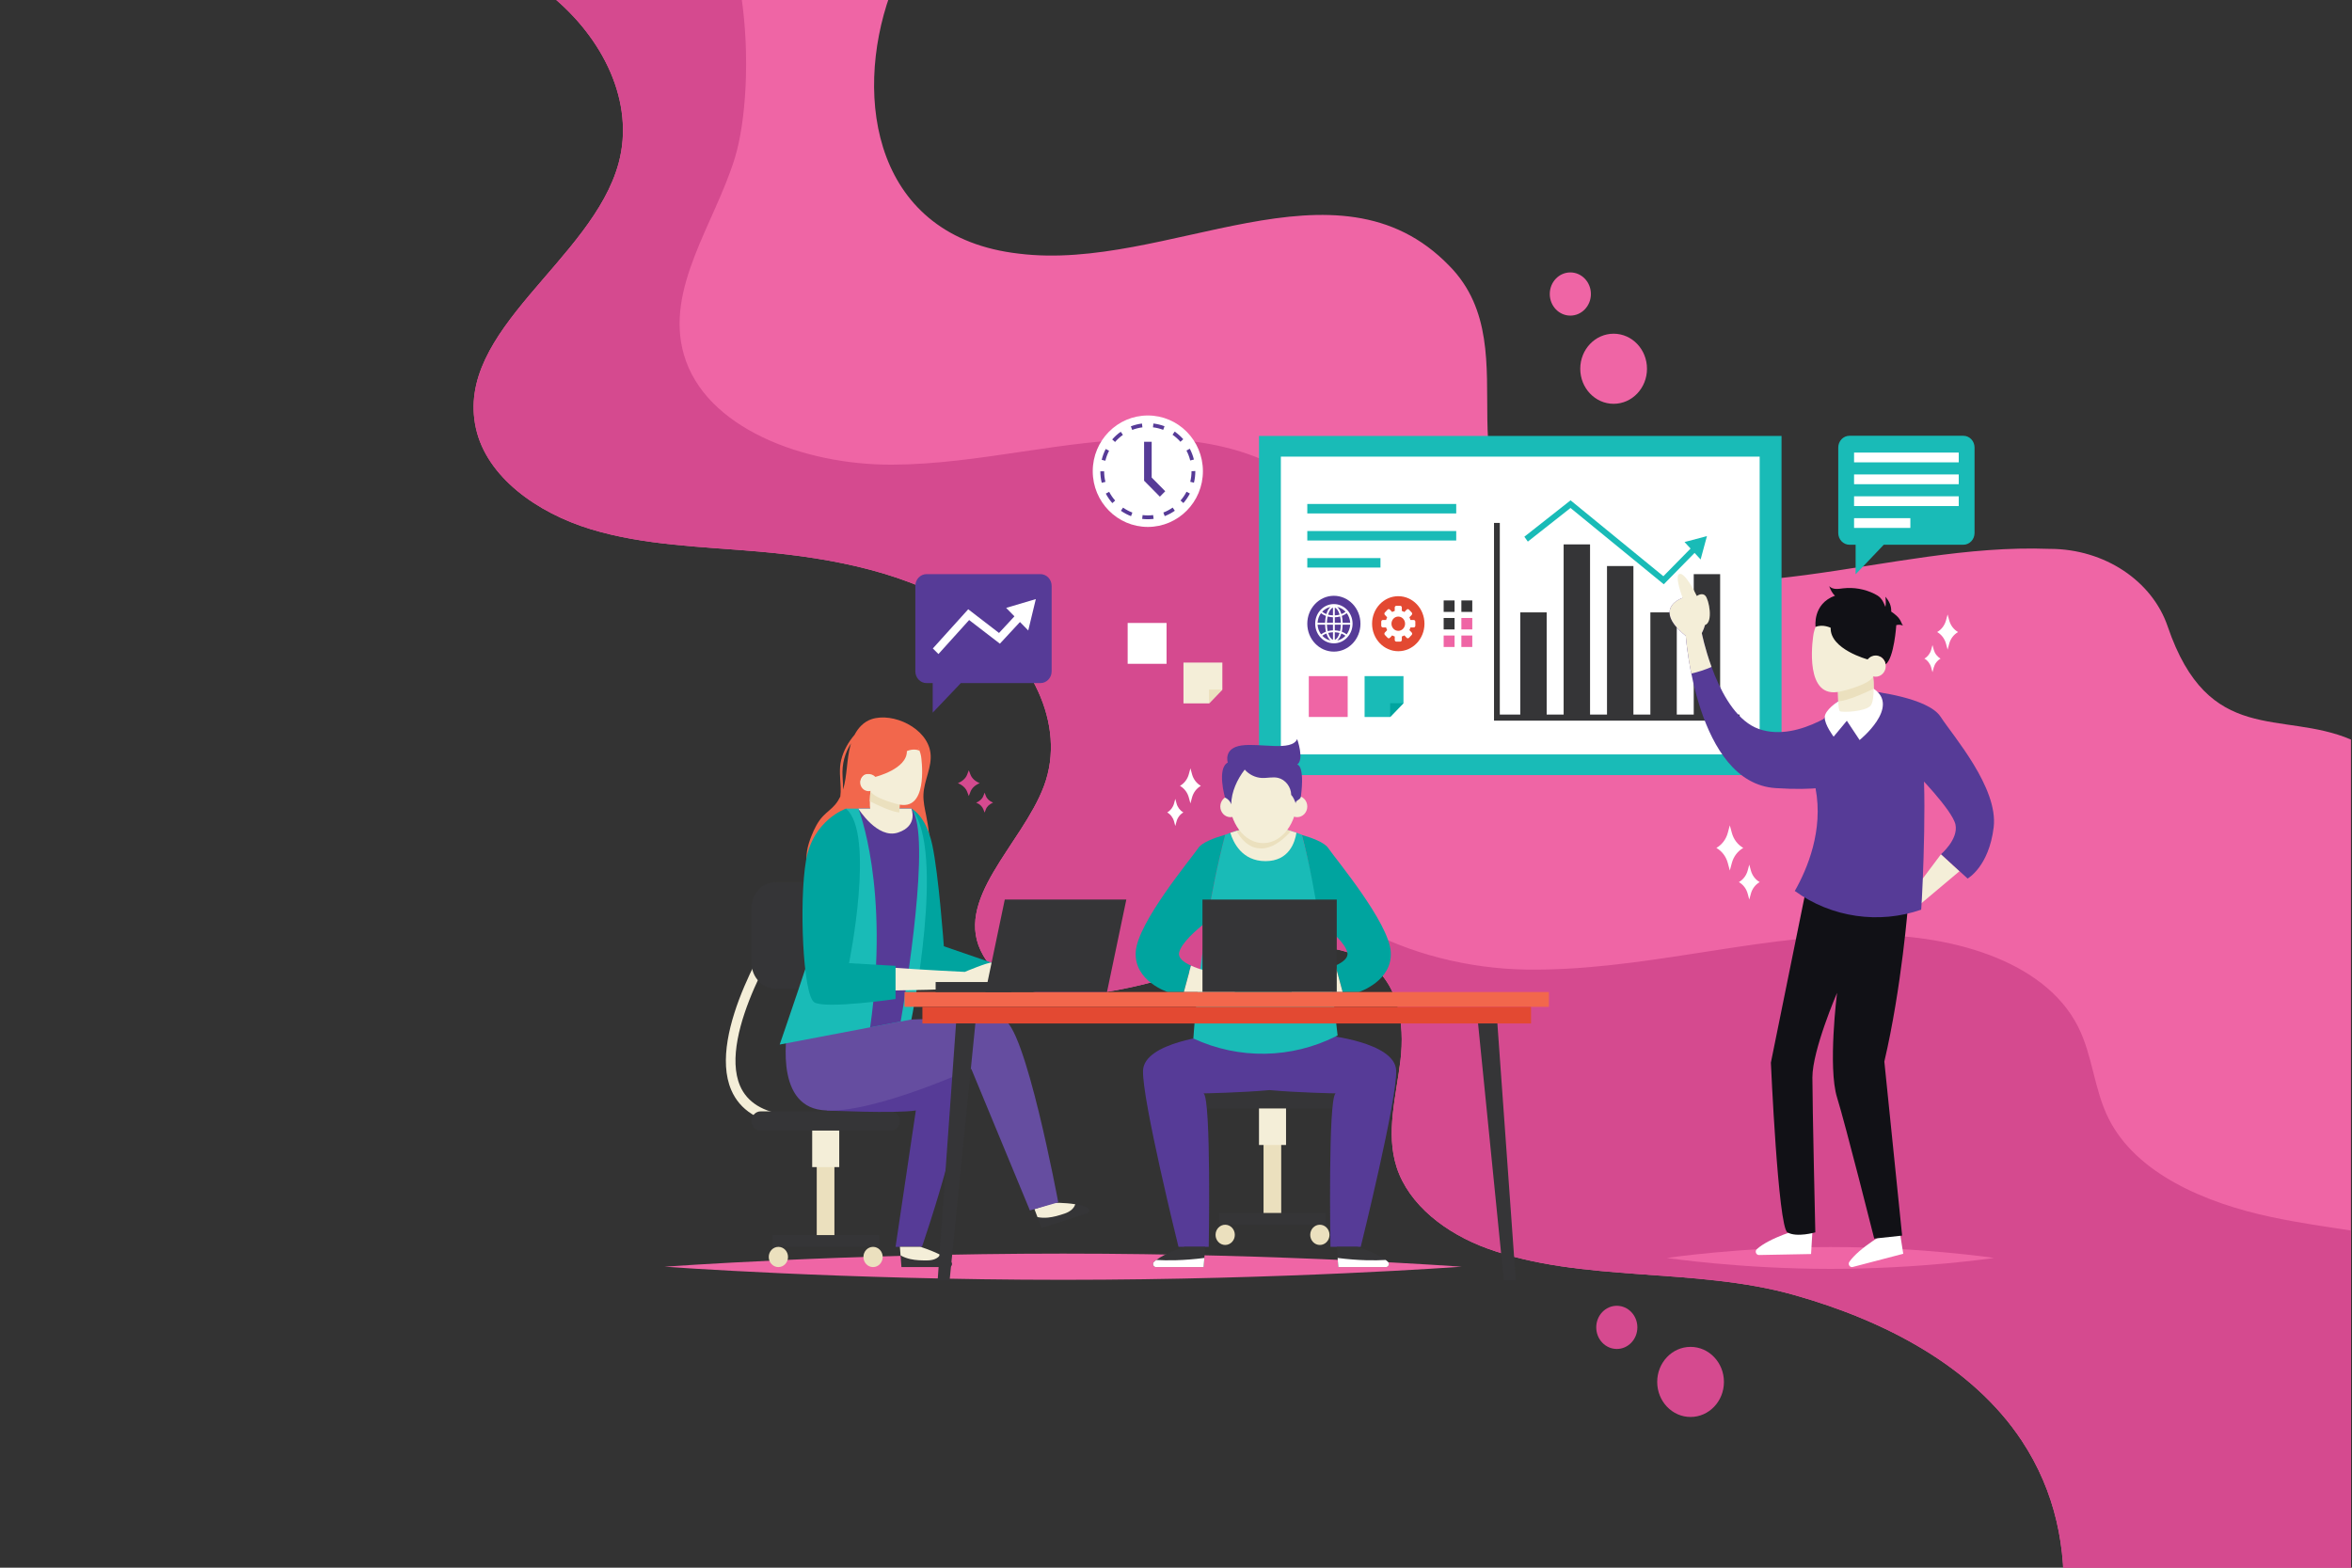 <?xml version="1.0" encoding="utf-8"?>
<!-- Generator: Adobe Illustrator 16.0.0, SVG Export Plug-In . SVG Version: 6.00 Build 0)  -->
<!DOCTYPE svg PUBLIC "-//W3C//DTD SVG 1.1//EN" "http://www.w3.org/Graphics/SVG/1.1/DTD/svg11.dtd">
<svg version="1.1" id="Layer_1" xmlns="http://www.w3.org/2000/svg" xmlns:xlink="http://www.w3.org/1999/xlink" x="0px" y="0px"
	 width="1800px" height="1200px" viewBox="0 0 1800 1200" enable-background="new 0 0 1800 1200" xml:space="preserve">
<rect x="0" y="0" width="1800" height="1200" fill="#333333" stroke="none"/>
<path fill="#EF65A5" d="M1799.199,566.086v664.138h-220.511c3.296-44.589-5.72-88.748-31.543-127.632
	c-37.637-56.682-104.226-91.616-174.114-111.342c-76.26-21.561-162.076-9.177-234.771-35.589
	c-31.65-11.489-59.949-33.287-69.343-62.003c-8.644-26.603-0.328-54.798,2.917-82.342c3.18-27.493-1.03-59.318-26.521-75.748
	c-26.302-16.997-63.025-10.358-94.679-2.966c-52.002,12.146-162.555,59.882-198.148-1.224
	c-24.467-41.992,29.646-84.837,46.449-129.655c17.819-47.692-10.913-101.643-56.44-132.337
	c-45.527-30.695-104.288-42.135-161.535-47.173c-43.369-3.813-87.763-4.616-128.865-17.139
	c-41.151-12.521-79.603-39.967-87.869-77.254c-16.686-75.278,89.168-128.477,109.256-203.097
	c12.531-46.466-11.933-95.899-52.385-128.618h259.99c-28.242,79.563-11.881,185.489,98.725,198.058
	c113.417,14.125,243.034-80.032,329.449,9.417c64.805,65.91-16.205,174.189,86.412,221.268
	c124.214,51.786,248.43-9.415,372.648-4.708c0.27,0,0.546,0,0.813,0.002c41.628,0.144,77.946,24.549,89.797,59.339
	C1690.271,571.454,1746.083,543.443,1799.199,566.086z"/>
<path fill="#D54A8F" d="M1799.199,941.914v288.31h-220.511c3.296-44.589-5.72-88.748-31.543-127.632
	c-37.637-56.682-104.226-91.616-174.114-111.342c-76.26-21.561-162.076-9.177-234.771-35.589
	c-31.65-11.489-59.949-33.287-69.343-62.003c-8.644-26.603-0.328-54.798,2.917-82.342c3.18-27.493-1.03-59.318-26.521-75.748
	c-26.302-16.997-63.025-10.358-94.679-2.966c-52.002,12.146-162.555,59.882-198.148-1.224
	c-24.467-41.992,29.646-84.837,46.449-129.655c17.819-47.692-10.913-101.643-56.44-132.337
	c-45.527-30.695-104.288-42.135-161.535-47.173c-43.369-3.813-87.763-4.616-128.865-17.139
	c-41.151-12.521-79.603-39.967-87.869-77.254c-16.686-75.278,89.168-128.477,109.256-203.097
	c12.531-46.466-11.933-95.899-52.385-128.618h146.09c7.129,47.078,3.614,97.547-4.861,125.042
	c-15.552,50.279-53.469,99.569-38.995,150.132c16.2,56.682,92.193,84.645,159.219,84.412
	c67.022-0.237,132.474-19.774,199.498-19.726c52.765,0.046,111.473,16.713,134.261,58.188c38.994,70.9-50.98,149.334-41.746,227.528
	c8.86,75.093,106.344,119.062,192.918,120.477c86.57,1.413,171.039-25.091,257.617-26.506
	c64.913-1.034,138.791,18.27,165.144,70.004c11.399,22.459,12.265,48.118,23.499,70.572c21.005,41.946,73.774,64.687,124.752,75.421
	C1758.53,935.887,1778.895,938.852,1799.199,941.914z"/>
<path fill="#EF65A5" d="M1118.625,969.611c0,0-136.562,10.031-305.02,10.031c-168.459,0-305.019-10.031-305.019-10.031
	s136.56-10.029,305.019-10.029C982.063,959.582,1118.625,969.611,1118.625,969.611z"/>
<g>
	<g>
		<rect x="963.515" y="333.691" fill="#19BBB7" width="399.907" height="259.608"/>
		<rect x="980.256" y="349.525" fill="#FFFFFF" width="366.429" height="227.94"/>
		<polygon fill="#353537" points="1316.438,546.969 1316.438,439.493 1296.231,439.493 1296.231,546.969 1283.247,546.969 
			1283.247,468.757 1263.039,468.757 1263.039,546.969 1250.057,546.969 1250.057,433.282 1229.848,433.282 1229.848,546.969 
			1216.869,546.969 1216.869,416.715 1196.662,416.715 1196.662,546.969 1183.678,546.969 1183.678,468.757 1163.471,468.757 
			1163.471,546.969 1147.812,546.969 1147.812,400.273 1143.377,400.273 1143.377,551.628 1331.323,551.628 1331.323,546.969 		"/>
		<rect x="1000.479" y="385.768" fill="#19BBB7" width="113.975" height="7.254"/>
		<rect x="1000.479" y="406.479" fill="#19BBB7" width="113.975" height="7.254"/>
		<rect x="1000.479" y="427.19" fill="#19BBB7" width="55.999" height="7.251"/>
		<g>
			<polygon fill="#19BBB7" points="1074.091,517.551 1074.091,538.263 1063.883,548.812 1044.332,548.812 1044.332,517.551 			"/>
			<polygon fill="#00A49F" points="1074.091,538.263 1063.883,548.812 1063.883,538.263 			"/>
		</g>
		<g>
			<g>
				<rect x="1001.623" y="517.551" fill="#EF65A5" width="29.759" height="31.261"/>
			</g>
		</g>
		<polygon fill="#19BBB7" points="1306.34,410.37 1289.177,414.898 1293.791,419.899 1272.987,441.075 1201.967,382.974 
			1166.601,410.837 1169.262,414.567 1201.92,388.84 1273.305,447.239 1296.873,423.244 1301.494,428.246 		"/>
		<g>
			<path fill="#563B97" d="M1041.164,477.422c0,11.801-9.105,21.369-20.34,21.369c-11.239,0-20.345-9.568-20.345-21.369
				c0-11.804,9.105-21.369,20.345-21.369C1032.059,456.053,1041.164,465.618,1041.164,477.422z"/>
			<g>
				<path fill="#FFFFFF" d="M1020.824,462.397c-7.9,0-14.302,6.728-14.302,15.024s6.401,15.024,14.302,15.024
					c7.901,0,14.303-6.728,14.303-15.024S1028.726,462.397,1020.824,462.397z M1018.262,464.565
					c-1.324,1.095-2.431,3.022-3.168,5.488c-1.229-0.462-2.321-1.07-3.229-1.786C1013.57,466.428,1015.779,465.109,1018.262,464.565
					z M1010.97,469.346c1.061,0.852,2.331,1.567,3.76,2.104c-0.364,1.592-0.586,3.362-0.628,5.242h-5.761
					C1008.484,473.93,1009.449,471.395,1010.97,469.346z M1008.341,478.152h5.761c0.046,1.935,0.278,3.754,0.66,5.386
					c-1.412,0.517-2.671,1.214-3.729,2.044C1009.471,483.519,1008.488,480.953,1008.341,478.152z M1011.935,486.655
					c0.907-0.693,1.987-1.282,3.202-1.729c0.737,2.399,1.823,4.274,3.125,5.352C1015.812,489.742,1013.627,488.453,1011.935,486.655
					z M1020.129,489.71c-1.49-0.47-2.808-2.437-3.654-5.206c1.139-0.303,2.367-0.494,3.654-0.541V489.71z M1020.129,482.5
					c-1.413,0.055-2.768,0.266-4.033,0.611c-0.345-1.51-0.558-3.191-0.602-4.959h4.635V482.5z M1020.129,476.691h-4.635
					c0.044-1.711,0.247-3.34,0.574-4.81c1.272,0.35,2.633,0.571,4.061,0.621V476.691z M1020.129,471.044
					c-1.305-0.052-2.549-0.246-3.703-0.561c0.847-2.846,2.186-4.87,3.703-5.352V471.044z M1033.306,476.691h-5.758
					c-0.049-1.88-0.266-3.65-0.625-5.245c1.424-0.534,2.695-1.249,3.754-2.101C1032.206,471.395,1033.158,473.93,1033.306,476.691z
					 M1029.783,468.268c-0.913,0.715-1.999,1.323-3.225,1.786c-0.742-2.466-1.848-4.393-3.172-5.488
					C1025.869,465.109,1028.082,466.428,1029.783,468.268z M1021.52,465.131c1.518,0.482,2.855,2.506,3.701,5.352
					c-1.158,0.315-2.401,0.509-3.701,0.561V465.131z M1021.52,472.502c1.424-0.05,2.788-0.271,4.061-0.621
					c0.326,1.47,0.529,3.099,0.578,4.81h-4.639V472.502z M1021.52,478.152h4.639c-0.049,1.768-0.266,3.449-0.61,4.959
					c-1.264-0.345-2.615-0.557-4.028-0.611V478.152z M1021.52,489.71v-5.747c1.286,0.047,2.515,0.238,3.659,0.541
					C1024.327,487.273,1023.009,489.24,1021.52,489.71z M1023.387,490.278c1.3-1.075,2.387-2.953,3.13-5.352
					c1.21,0.447,2.294,1.036,3.196,1.729C1028.02,488.456,1025.835,489.742,1023.387,490.278z M1030.616,485.583
					c-1.059-0.828-2.312-1.525-3.726-2.044c0.378-1.631,0.608-3.451,0.657-5.386h5.758
					C1033.158,480.953,1032.177,483.519,1030.616,485.583z"/>
			</g>
		</g>
		<g>
			<ellipse fill="#E34932" cx="1070.109" cy="477.422" rx="20.047" ry="21.059"/>
			<path fill="#FFFFFF" d="M1081.914,474.566h-2.49c-0.198-0.718-0.468-1.403-0.804-2.046l1.759-1.848
				c0.481-0.509,0.481-1.336,0-1.845l-2.084-2.192c-0.488-0.51-1.272-0.51-1.761,0l-1.759,1.845
				c-0.609-0.353-1.267-0.633-1.946-0.842v-2.617c0-0.72-0.559-1.304-1.243-1.304h-2.951c-0.686,0-1.244,0.583-1.244,1.304v2.617
				c-0.685,0.209-1.338,0.489-1.948,0.842l-1.759-1.845c-0.486-0.51-1.271-0.51-1.759,0l-2.085,2.192
				c-0.486,0.509-0.486,1.336,0,1.845l1.753,1.848c-0.334,0.644-0.599,1.329-0.798,2.046h-2.491c-0.687,0-1.24,0.586-1.24,1.306v3.1
				c0,0.723,0.554,1.306,1.24,1.306h2.491c0.199,0.715,0.464,1.405,0.798,2.046l-1.753,1.848c-0.486,0.509-0.486,1.336,0,1.845
				l2.085,2.193c0.488,0.509,1.272,0.509,1.759,0l1.759-1.848c0.61,0.353,1.264,0.636,1.948,0.845v2.615
				c0,0.723,0.559,1.306,1.244,1.306h2.951c0.685,0,1.243-0.583,1.243-1.306v-2.615c0.68-0.209,1.337-0.492,1.946-0.845l1.759,1.848
				c0.488,0.509,1.272,0.509,1.761,0l2.084-2.193c0.481-0.509,0.481-1.336,0-1.845l-1.759-1.848
				c0.336-0.641,0.605-1.331,0.804-2.046h2.49c0.688,0,1.24-0.583,1.24-1.306v-3.1
				C1083.154,475.152,1082.602,474.566,1081.914,474.566z M1070.11,482.89c-2.875,0-5.21-2.448-5.21-5.468
				c0-3.022,2.335-5.468,5.21-5.468c2.873,0,5.204,2.446,5.204,5.468C1075.314,480.442,1072.983,482.89,1070.11,482.89z"/>
		</g>
		<g>
			<g>
				<rect x="1104.843" y="459.611" fill="#353537" width="8.35" height="8.769"/>
				<rect x="1118.397" y="459.611" fill="#353537" width="8.346" height="8.769"/>
			</g>
			<g>
				<rect x="1104.843" y="473.036" fill="#353537" width="8.35" height="8.769"/>
				<rect x="1118.397" y="473.036" fill="#EF65A5" width="8.346" height="8.769"/>
			</g>
			<g>
				<rect x="1104.843" y="486.466" fill="#EF65A5" width="8.35" height="8.766"/>
				<rect x="1118.397" y="486.466" fill="#EF65A5" width="8.346" height="8.766"/>
			</g>
		</g>
	</g>
	<g>
		<g>
			<path fill="#563B97" d="M1414.405,538.042c0,0-36.762,30.995-68.274,19.976s-43.744-73.421-43.744-73.421s7.059-12.745,0-17.14
				c0,0,1.414-10.547-5.641-11.426c-7.054-0.876-34.808,7.91-6.586,30.765c0,0,7.995,112.5,68.67,116.456
				c60.671,3.957,59.915-12.106,59.915-12.106L1414.405,538.042z"/>
			<path fill="#F4EED8" d="M1302.387,484.596c0,0,1.518-2.756,2.439-6.142c0,0,0.005,0,0.005-0.002
				c6.501-2.098,3.112-19.549,0.246-22.479c-2.119-2.168-5.088-0.698-6.496,0.216c-1.424-2.923-9.103-18.238-13.344-16.833
				c-3.129,1.041,0.024,11.483,2.454,18.288c-9.119,3.5-17.896,12.663,2.469,29.15c0,0,0.869,12.238,4.213,28.782
				c5.29-1.187,10.463-2.883,15.483-5.073C1304.689,496.323,1302.387,484.596,1302.387,484.596z"/>
		</g>
		<polygon fill="#F4EED8" points="1485.479,653.846 1458.98,689.18 1464.773,696.172 1499.651,666.838 		"/>
		<path fill="#563B97" d="M1432.736,529.23c0,0,42.755,4.621,52.372,19.375c9.612,14.756,44.321,54.366,40.662,84.658
			c-3.659,30.287-19.962,39.221-19.962,39.221l-20.33-18.639c0,0,13.304-11.262,11.086-22.525
			c-2.217-11.262-31.791-41.163-31.791-41.163l-23.287-48.931L1432.736,529.23z"/>
		<g>
			<g>
				<g>
					<g>
						<g>
							<path fill="#EF65A5" d="M1526.039,962.914c0,0-56.041,8.363-125.182,8.363c-69.133,0-125.176-8.363-125.176-8.363
								s56.043-8.367,125.176-8.367C1469.998,954.547,1526.039,962.914,1526.039,962.914z"/>
							<path fill="#FFFFFF" d="M1453.931,942.902l1.112,7.125l1.531,9.689l-38.681,10.104c-2.188,0.574-3.891-2.033-2.571-3.951
								c1.844-2.668,4.521-5.391,7.376-7.896c6.852-5.979,14.737-10.762,14.737-10.762L1453.931,942.902z"/>
							<path fill="#FFFFFF" d="M1387.039,942.902l-0.436,7.205l-0.577,9.803l-39.853,0.744c-2.251,0.039-3.356-2.904-1.66-4.463
								c2.364-2.168,5.557-4.188,8.875-5.957c7.954-4.213,16.657-7.014,16.657-7.014L1387.039,942.902z"/>
							<path fill="#111116" d="M1460.361,691.566c0,0-4.902,64.025-18.264,121.006l13.616,133.23l-21.356,2.291
								c0,0-22.046-87.473-28.439-108.02c-7.178-23.072,0-80.125,0-80.125s-18.879,43.756-18.879,64.809
								c0,21.061,2.236,118.555,2.236,118.555s-14.241,4.154-21.357,0c-7.115-4.156-12.652-129.918-12.652-129.918l27.678-136.344
								C1382.943,677.051,1420.021,687.416,1460.361,691.566z"/>
						</g>
						<path fill="#563B97" d="M1470.301,696.301c1.105-13.482,5.063-103.285-0.252-123.415
							c-11.861-44.977-37.313-43.655-37.313-43.655c-7.787,19.015-24.109,6.156-24.109,6.156s-28.656,18.243-19.163,68.094
							c6.123,32.178-6.303,61.646-15.887,78.508C1401.739,702.502,1438.277,707.475,1470.301,696.301z"/>
						<path fill="#FFFFFF" d="M1406.803,536.866c0,0-10.288,6.452-10.351,12.204c-0.066,5.75,6.832,14.811,6.832,14.811
							l10.109-12.169l9.777,14.756c0,0,31.461-25.36,10.77-39.285C1413.25,513.26,1406.803,536.866,1406.803,536.866z"/>
						<g>
							<path fill="#F4EED8" d="M1387.872,485.47c0,0-7.698,44.915,15.71,44.45c23.409-0.462,32.1-18.141,30.459-28.762
								c-1.645-10.619-3.003-31.72-23.073-34.293C1390.896,464.29,1387.872,485.47,1387.872,485.47z"/>
							<path fill="#111116" d="M1454.643,475.51c-1.548-3.216-4.451-5.401-7.316-7.391c0.02-0.025,0.038-0.047,0.042-0.082
								c0.072-2.039-0.303-4.09-1.066-5.963c-0.81-1.964-2.039-3.705-3.405-5.289c0.34,2.416,0.528,5.389,0.01,7.775
								c-1.013-2.506-2.067-5.081-3.925-6.986c-1.282-1.319-2.889-2.24-4.51-3.044c-7.405-3.659-15.778-5.126-23.915-4.194
								c-1.857,0.215-3.713,0.549-5.574,0.444c-1.867-0.104-3.788-0.702-5.103-2.096c0.938,2.556,2.403,5.605,4.454,7.289
								c-17.377,6.291-14.851,23.89-14.851,23.89c5.659-2.3,11.546,0.695,11.546,0.695c-0.633,16.44,28.382,24.241,28.382,24.241
								c4.294-4.312,10.208-1.741,10.208-1.741c3.456,2.499,3.451,5.521,3.451,5.521c6.578-4.982,8.167-30.077,8.167-30.077
								c1.688-0.479,3.526-0.347,5.134,0.368C1455.619,477.864,1455.188,476.647,1454.643,475.51z"/>
							<path fill="#F4EED8" d="M1427.804,511.184c0.682,4.43,4.657,7.438,8.875,6.717s7.078-4.895,6.392-9.322
								c-0.684-4.431-4.655-7.438-8.874-6.718C1429.98,502.581,1427.119,506.755,1427.804,511.184z"/>
							<path fill="#F4EED8" d="M1432.367,508.797l0.941,6.087c0,0,0.122,1.107,0.25,2.886c0.189,2.342,0.406,5.841,0.382,9.414
								c-0.022,5.543-0.59,11.294-2.623,13.276c-4.346,4.242-20.875,5.059-23.188,3.956c-0.728-0.348-1.129-3.459-1.327-7.55
								c-0.1-2.19-0.162-4.639-0.172-7.109c0,0,0,0,0.01-0.003c-0.047-7.485,0.231-15.007,0.231-15.007L1432.367,508.797z"/>
							<path fill="#EBE0BE" d="M1433.559,517.77c0.189,2.342,0.406,5.841,0.382,9.414c-6.529,3.167-19.752,9.162-27.138,9.683
								c-0.1-2.19-0.162-4.639-0.172-7.109c0,0,0,0,0.01-0.003C1407.388,529.593,1430.655,524.579,1433.559,517.77z"/>
						</g>
					</g>
				</g>
			</g>
		</g>
	</g>
	<g>
		<path fill="#19BBB7" d="M1502.54,333.562h-87.113c-4.748,0-8.604,4.033-8.604,9.02v65.37c0,4.989,3.856,9.022,8.604,9.022h4.689
			v22.622l21.532-22.622h60.892c4.749,0,8.602-4.033,8.602-9.022v-65.37C1511.142,337.595,1507.289,333.562,1502.54,333.562z"/>
		<g>
			<rect x="1418.93" y="346.436" fill="#FFFFFF" width="80.108" height="7.471"/>
			<rect x="1418.93" y="363.166" fill="#FFFFFF" width="80.108" height="7.47"/>
			<rect x="1418.93" y="379.899" fill="#FFFFFF" width="80.108" height="7.47"/>
			<rect x="1418.93" y="396.63" fill="#FFFFFF" width="43.074" height="7.47"/>
		</g>
	</g>
</g>
<g>
	<g>
		<path fill="#353537" d="M1023.637,848.477h-99.54c-3.867,0-7.002-3.289-7.002-7.354l0,0c0-4.064,3.135-7.352,7.002-7.352h99.54
			c3.868,0,7.007,3.287,7.007,7.352l0,0C1030.644,845.188,1027.505,848.477,1023.637,848.477z"/>
		<g>
			<rect x="966.999" y="860.021" fill="#EBE0BE" width="13.521" height="71.795"/>
			<rect x="963.515" y="848.477" fill="#F4EED8" width="20.704" height="27.961"/>
		</g>
		<g>
			<g>
				<rect x="933.047" y="928.471" fill="#353537" width="81.641" height="9.014"/>
				<g>
					<path fill="#EBE0BE" d="M945.014,945.232c0,4.271-3.305,7.74-7.376,7.74c-4.066,0-7.37-3.469-7.37-7.74
						c0-4.279,3.304-7.748,7.37-7.748C941.709,937.484,945.014,940.953,945.014,945.232z"/>
					<path fill="#EBE0BE" d="M1017.468,945.232c0,4.271-3.301,7.74-7.376,7.74c-4.066,0-7.366-3.469-7.366-7.74
						c0-4.279,3.3-7.748,7.366-7.748C1014.167,937.484,1017.468,940.953,1017.468,945.232z"/>
				</g>
			</g>
		</g>
	</g>
	<g>
		<path fill="#563B97" d="M1068.493,819.311c-0.988-21.746-54.218-26.926-54.218-26.926c-2.341,0-24.756,0.15-42.638,0.264
			c-17.878-0.113-40.297-0.264-42.633-0.264c0,0-53.23,5.18-54.218,26.926c-0.988,21.746,27.11,135.053,27.11,135.053h23.163
			c0,0,1.972-113.307-3.942-117.445c0,0,28.571-0.498,50.52-2.496c21.952,1.998,50.524,2.496,50.524,2.496
			c-5.915,4.139-3.943,117.445-3.943,117.445h23.162C1041.381,954.363,1069.482,841.057,1068.493,819.311z"/>
		<g>
			<g>
				<path fill="#353537" d="M922.357,954.369l-0.521,6.588l-0.147,1.957l-0.534,6.988h-36.463c-2.051,0-3.026-2.701-1.452-4.1
					c0.521-0.453,1.083-0.902,1.675-1.35c1.924-1.43,4.197-2.77,6.539-3.961c7.347-3.715,15.346-6.123,15.346-6.123H922.357z"/>
			</g>
			<path fill="#FFFFFF" d="M921.689,962.914l-0.534,6.988h-36.463c-2.051,0-3.026-2.701-1.452-4.1
				c0.521-0.453,1.083-0.902,1.675-1.35C893.018,964.918,905.648,964.98,921.689,962.914z"/>
		</g>
		<g>
			<g>
				<path fill="#353537" d="M1023.027,954.369l0.512,6.588l0.149,1.957l0.53,6.988h36.467c2.054,0,3.031-2.701,1.447-4.1
					c-0.516-0.453-1.077-0.902-1.669-1.35c-1.925-1.43-4.202-2.77-6.538-3.961c-7.349-3.715-15.348-6.123-15.348-6.123H1023.027z"/>
			</g>
			<path fill="#FFFFFF" d="M1023.688,962.914l0.53,6.988h36.467c2.054,0,3.031-2.701,1.447-4.1c-0.516-0.453-1.077-0.902-1.669-1.35
				C1052.36,964.918,1039.732,964.98,1023.688,962.914z"/>
		</g>
	</g>
</g>
<g>
	<path fill="#19BBB7" d="M1023.688,792.623l-0.833,0.404c-34.509,17.432-74.552,18.109-109.577,1.898
		c0,0,2.634-40.885,10.559-89.676c3.489-21.496,8.028-44.518,13.807-66.279l0.046-0.018c0.028-0.012,0.043-0.012,0.071-0.031
		c1.262-0.51,2.534-0.99,3.819-1.443c16.426-5.73,34.171-5.744,50.587-0.076c1.386,0.484,2.762,1.01,4.136,1.568
		C1015.258,710.063,1023.688,792.623,1023.688,792.623z"/>
	<g>
		<path fill="#00A49F" d="M937.689,638.953l-0.046,0.018c-5.778,21.762-10.317,44.783-13.807,66.279
			c-8.714,6.803-19.642,16.512-21.428,23.811c-0.993,4.012,3.087,7.363,9.063,10.08l-5.471,20.211h-12.363
			c0,0-25.934-8.311-24.453-30.799c1.475-22.492,42.107-70.941,47.905-79.484C919.945,644.871,929.113,641.395,937.689,638.953z"/>
		<path fill="#F4EED8" d="M945.014,759.352v-11.631c0,0-20.973-2.865-33.541-8.582l-5.471,20.213H945.014z"/>
	</g>
	<g>
		<path fill="#00A49F" d="M995.845,638.953l0.458,0.018c5.784,21.762,9.91,44.783,13.4,66.279
			c8.709,6.803,19.637,16.512,21.424,23.811c0.992,4.012-3.088,7.363-9.064,10.08l5.476,20.211h12.358
			c0,0,25.939-8.311,24.454-30.799c-1.476-22.492-42.108-70.941-47.905-79.484C1013.59,644.871,1004.421,641.395,995.845,638.953z"
			/>
		<path fill="#F4EED8" d="M988.521,759.352v-11.631c0,0,20.975-2.865,33.542-8.582l5.476,20.213H988.521z"/>
	</g>
	<rect x="920.257" y="688.582" fill="#353537" width="102.771" height="70.77"/>
	<g>
		<path fill="#F4EED8" d="M992.167,637.402c-1.139,7.375-5.665,21.762-23.678,21.762c-17.968,0-24.662-14.293-26.909-21.686
			c1.564-0.541,3.149-1.037,4.743-1.475c13.683-3.822,28.08-3.773,41.73,0.111C989.43,636.5,990.807,636.938,992.167,637.402z"/>
		<g>
			<path fill="#EBE0BE" d="M988.054,636.115c-4.865,5.512-13.22,13.092-22.401,13.338c-10.691,0.283-16.842-8.711-19.329-13.449
				C960.006,632.182,974.403,632.23,988.054,636.115z"/>
			<g>
				<ellipse fill="#F4EED8" cx="966.724" cy="610.877" rx="26" ry="34.502"/>
				<path fill="#F4EED8" d="M949.411,617.354c0,4.498-3.476,8.15-7.754,8.15c-4.289,0-7.76-3.652-7.76-8.15
					c0-4.5,3.471-8.15,7.76-8.15C945.936,609.203,949.411,612.854,949.411,617.354z"/>
				<path fill="#F4EED8" d="M1000.479,617.354c0,4.498-3.472,8.15-7.756,8.15c-4.288,0-7.757-3.652-7.757-8.15
					c0-4.5,3.469-8.15,7.757-8.15C997.008,609.203,1000.479,612.854,1000.479,617.354z"/>
				<path fill="#563B97" d="M995.589,609.779c-0.325,2.594-4.529,2.783-3.927,5.322c-0.691-2.113-1.954-5.133-3.514-6.654
					c-0.034-6.047-4.45-11.756-10.076-13.027c-4.085-0.924-8.322,0.298-12.491,0.074c-4.898-0.263-9.67-2.61-12.992-6.395
					c-5.788,7.51-10.181,16.943-10.342,26.605c-0.751-2.469-2.52-4.141-4.751-5.23c0,0-6.383-22.242,2.122-26.771
					c0,0-3.573-11.004,10.473-13.072c14.043-2.071,38.567,4.788,42.633-4.92c0,0,5.667,15.792,0,19.547
					C992.724,585.258,998.705,585.114,995.589,609.779z"/>
			</g>
		</g>
	</g>
</g>
<path fill="#F2674C" d="M706.718,608.063c0.467-10.783,6.733-20.99,5.376-31.69c-2.449-19.224-28.841-31.35-45.147-25.859
	c-5.846,1.972-10.094,6.519-12.963,11.973c-4.752,5.54-8.45,12.064-10.228,19.278c-1.711,6.941-0.652,13.902-0.376,20.949
	c0.097,2.438-0.014,4.781-0.291,7.057c-1.03,2.121-2.273,4.156-3.855,6.047c-2.834,3.396-6.546,5.865-9.556,9.092
	c-3.824,4.109-6.393,9.318-8.528,14.609c-3.053,7.555-5.349,16.082-2.913,23.879c2.413,7.725,9.02,13.178,15.876,16.945
	c12.913,7.1,27.951,9.852,42.388,7.75c8.931-1.295,17.922-4.604,24.319-11.285c6.267-6.553,9.487-15.824,10.324-25.072
	c0.822-9.25-0.544-18.559-2.37-27.652C707.709,618.793,706.479,613.463,706.718,608.063z M645.198,604.375
	c0.009-3.227-0.158-6.531-0.373-9.904c-0.636-9.931,1.896-18.248,6.484-25.512c-0.165,0.532-0.324,1.065-0.47,1.602
	C647.836,581.525,648.443,593.778,645.198,604.375z"/>
<g>
	<g>
		<g>
			<path fill="#F4EED8" d="M601.825,861.273c-21.385-2.543-35.572-11.572-42.164-26.848
				c-19.049-44.146,33.596-124.617,35.847-128.018l6.07,4.43c-0.525,0.795-52.512,80.242-35.181,120.385
				c5.441,12.607,17.642,20.117,36.259,22.33L601.825,861.273z"/>
		</g>
		<path fill="#353537" d="M653.009,756.914h-58.974c-10.428,0-18.882-8.877-18.882-19.832v-42.119
			c0-10.951,8.454-19.834,18.882-19.834h58.974V756.914z"/>
		<path fill="#353537" d="M681.696,865.408h-99.54c-3.867,0-7.002-3.289-7.002-7.352l0,0c0-4.064,3.136-7.355,7.002-7.355h99.54
			c3.869,0,7.003,3.291,7.003,7.355l0,0C688.699,862.119,685.564,865.408,681.696,865.408z"/>
	</g>
	<g>
		<g>
			<path fill="#563B97" d="M632.912,850.031c0,0,51.72,2.486,67.983,0L685.373,954.42h20.191c0,0,43.39-125.514,28.604-141.043
				c-14.79-15.533-61.365-13.824-61.365-13.824l-42.882,23.145L632.912,850.031z"/>
			<g>
				<path fill="#353537" d="M688.699,954.363l0.51,6.584l0.679,8.959h36.465c2.067,0,3.027-2.709,1.451-4.109
					c-2.193-1.939-5.144-3.734-8.208-5.299c-7.338-3.721-15.346-6.135-15.346-6.135H688.699z"/>
				<path fill="#F4EED8" d="M688.699,954.363l0.51,6.584c2.362,1.346,4.946,2.268,7.583,2.854c4.204,0.934,8.544,1.033,12.852,0.988
					c3.853-0.027,7.811-1.057,9.952-4.291c-7.338-3.721-15.346-6.135-15.346-6.135H688.699z"/>
			</g>
		</g>
		<path fill="#00A49F" d="M697.5,618.984c0,0,11.039,4.887,15.965,27.672c4.926,22.779,8.873,77.664,8.873,77.664l36.44,12.557
			l0.524,17.473l-73.93,3.832l1.974-67.518L697.5,618.984z"/>
		<g>
			<g>
				<path fill="#353537" d="M791.658,925.496l2.33,6.133l3.159,8.352l34.851-11.275c1.971-0.639,2.137-3.527,0.236-4.375
					c-2.644-1.178-5.967-1.982-9.334-2.531c-8.051-1.283-16.382-1.111-16.382-1.111L791.658,925.496z"/>
				<path fill="#F4EED8" d="M791.658,925.496l2.33,6.133c2.634,0.553,5.362,0.635,8.054,0.379c4.273-0.406,8.442-1.654,12.557-3.023
					c3.669-1.223,7.162-3.426,8.302-7.186c-8.051-1.283-16.382-1.111-16.382-1.111L791.658,925.496z"/>
			</g>
			<path fill="#654DA0" d="M603.849,780.375c0,0-12.865,57.342,18.68,67.947c31.544,10.609,120.823-30.113,120.823-30.113
				l44.835,108.328l21.693-6.213c0,0-25.637-138.031-42.392-139.949c-16.757-1.92-69.988,0-69.988,0H603.849z"/>
		</g>
		<path fill="#19BBB7" d="M697.5,780.365l-8.197,1.555l-23.375,4.457l-69.231,13.176c0,0,28.832-83.227,30.683-94.133
			c1.85-10.902,2.1-40.865,0.13-55.482c-1.98-14.617,19.906-30.959,19.906-30.959H697.5c0.128,0.156,0.263,0.324,0.396,0.498
			C723.833,651.414,697.5,780.365,697.5,780.365z"/>
		<path fill="#563B97" d="M689.303,781.92l-23.375,4.457c15.215-107.287-9.019-167.398-9.019-167.398H697.5
			c0.128,0.156,0.263,0.324,0.396,0.498C712.858,639.563,693.091,759.814,689.303,781.92z"/>
		<path fill="#F4EED8" d="M656.909,618.984c0,0,14.54,23.51,30.31,18.328c15.775-5.176,10.281-18.328,10.281-18.328H656.909z"/>
		<g>
			<path fill="#F4EED8" d="M775.568,750.527c-3.664-3.396-11.025-12.902-16.79-13.65c-2.784-0.363-20.448,7.066-20.448,7.066
				s-30.397-1.418-58.541-3.475l-1.448,17.826c19.797-0.307,42.405-0.834,61.174-1.564c13.954,4.023,28.289,0.547,35.131-1.693
				C776.537,754.434,777.029,751.902,775.568,750.527z"/>
			<path fill="#00A49F" d="M647.42,618.984c0,0-25.139,8.514-30.561,39.58c-5.419,31.063-2.462,103.551,6.409,108.73
				c8.873,5.176,62.105-2.588,62.105-2.588v-25.373l-35.617-2.07C649.756,737.264,670.092,637.912,647.42,618.984z"/>
		</g>
	</g>
	<g>
		<rect x="625.058" y="876.955" fill="#EBE0BE" width="13.523" height="71.793"/>
		<rect x="621.574" y="865.408" fill="#F4EED8" width="20.703" height="27.961"/>
	</g>
	<g>
		<g>
			<rect x="591.104" y="945.406" fill="#353537" width="81.646" height="9.014"/>
			<g>
				<path fill="#EBE0BE" d="M603.07,962.164c0,4.279-3.3,7.742-7.371,7.742c-4.07,0-7.371-3.463-7.371-7.742s3.3-7.744,7.371-7.744
					C599.77,954.42,603.07,957.885,603.07,962.164z"/>
				<path fill="#EBE0BE" d="M675.527,962.164c0,4.279-3.304,7.742-7.375,7.742c-4.069,0-7.368-3.463-7.368-7.742
					s3.299-7.744,7.368-7.744C672.223,954.42,675.527,957.885,675.527,962.164z"/>
			</g>
		</g>
	</g>
</g>
<g>
	<rect x="692.245" y="759.352" fill="#F2674C" width="493.136" height="11.346"/>
	<rect x="705.925" y="770.697" fill="#E34932" width="465.777" height="12.73"/>
</g>
<g>
	<polygon fill="#353537" points="726.759,979.922 746.462,783.428 731.668,783.428 717.602,979.922 	"/>
	<polygon fill="#353537" points="1160.029,979.922 1145.953,783.428 1131.164,783.428 1150.864,979.922 	"/>
</g>
<g>
	<rect x="716.051" y="751.701" fill="#353537" width="58.004" height="7.65"/>
	<polygon fill="#353537" points="847.185,759.352 754.174,759.352 768.969,688.582 861.983,688.582 	"/>
</g>
<g>
	<path fill="#F4EED8" d="M704.964,579.303c0,0,5.655,37.715-13.915,36.881c-19.574-0.832-26.537-15.79-24.979-24.64
		c1.558-8.854,3.057-26.476,19.888-28.249C702.793,561.524,704.964,579.303,704.964,579.303z"/>
	<path fill="#F4EED8" d="M671.113,600.049c-0.648,3.693-4.026,6.129-7.541,5.449c-3.514-0.684-5.835-4.23-5.188-7.922
		c0.65-3.69,4.026-6.129,7.541-5.449C669.442,592.81,671.763,596.356,671.113,600.049z"/>
	<path fill="#F2674C" d="M661.366,593.025c0,0,4.992-2.039,8.511,1.652c0,0,24.406-5.972,24.16-19.735c0,0,4.979-2.394,9.671-0.362
		c0,0-4.309-22.75-32.063-14.98c-27.745,7.77-13.26,37.976-13.26,37.976S658.431,595.047,661.366,593.025z"/>
	<path fill="#F4EED8" d="M667.337,597.965l-0.894,5.074c0,0-0.121,0.924-0.259,2.41c-0.196,1.955-0.442,4.877-0.485,7.863
		c-0.073,4.643,0.301,9.465,1.97,11.158c3.56,3.635,17.371,4.633,19.328,3.75c0.615-0.275,1.004-2.869,1.243-6.287
		c0.119-1.83,0.208-3.877,0.266-5.945c0,0,0,0-0.02,0c0.175-6.262,0.068-12.56,0.068-12.56L667.337,597.965z"/>
	<path fill="#EBE0BE" d="M666.184,605.449c-0.196,1.955-0.442,4.877-0.485,7.863c5.41,2.777,16.366,8.043,22.541,8.621
		c0.119-1.83,0.208-3.877,0.266-5.945c0,0,0,0-0.02,0C687.869,615.834,668.496,611.199,666.184,605.449z"/>
</g>
<g>
	<path fill="#563B97" d="M796.226,439.468h-87.111c-4.747,0-8.603,4.033-8.603,9.025v65.367c0,4.989,3.855,9.02,8.603,9.02h4.691
		v22.621l21.531-22.621h60.889c4.751,0,8.604-4.031,8.604-9.02v-65.367C804.83,443.501,800.977,439.468,796.226,439.468z"/>
	<polygon fill="#FFFFFF" points="792.722,458.576 770.018,465.31 776.349,471.787 764.565,484.504 740.986,466.369 713.909,496.367 
		718.198,500.641 741.691,474.613 765.223,492.707 780.594,476.123 786.925,482.6 	"/>
</g>
<g>
	<ellipse fill="#FFFFFF" cx="878.441" cy="360.689" rx="42.154" ry="42.653"/>
	<g>
		<g>
			<path fill="#563B97" d="M878.442,397.458c-1.448,0-2.91-0.087-4.339-0.258l0.344-2.917c2.659,0.324,5.41,0.319,8.059-0.009
				l0.353,2.917C881.403,397.369,879.917,397.458,878.442,397.458z M865.595,395.095c-2.738-1.044-5.345-2.427-7.758-4.114
				l1.643-2.415c2.221,1.549,4.63,2.821,7.139,3.784L865.595,395.095z M891.358,395.069l-1.03-2.744
				c2.51-0.967,4.909-2.246,7.121-3.798l1.652,2.413C896.693,392.628,894.09,394.02,891.358,395.069z M851.272,385.113
				c-1.944-2.216-3.623-4.664-4.992-7.276l2.571-1.371c1.257,2.406,2.797,4.657,4.593,6.696L851.272,385.113z M905.651,385.063
				l-2.171-1.948c1.791-2.044,3.331-4.3,4.579-6.708l2.57,1.366C909.271,380.393,907.596,382.843,905.651,385.063z M843.163,369.557
				c-0.7-2.864-1.057-5.821-1.062-8.792l2.9-0.005c0.01,2.737,0.334,5.457,0.983,8.09L843.163,369.557z M913.735,369.483
				l-2.817-0.699c0.636-2.634,0.961-5.356,0.961-8.096l2.903-0.143v0.143C914.782,363.663,914.427,366.623,913.735,369.483z
				 M845.947,352.66l-2.817-0.693c0.688-2.873,1.73-5.666,3.085-8.294l2.569,1.361C847.539,347.452,846.583,350.019,845.947,352.66z
				 M910.881,352.465c-0.649-2.641-1.619-5.201-2.887-7.609l2.566-1.377c1.373,2.619,2.432,5.403,3.136,8.273L910.881,352.465z
				 M853.356,338.317l-2.177-1.943c1.941-2.218,4.139-4.204,6.542-5.894l1.656,2.411
				C857.166,334.449,855.137,336.272,853.356,338.317z M903.394,338.165c-1.797-2.033-3.833-3.847-6.047-5.387l1.64-2.422
				c2.411,1.673,4.62,3.642,6.573,5.853L903.394,338.165z M866.49,329.081l-1.04-2.741c2.739-1.056,5.595-1.776,8.504-2.138
				l0.353,2.911C871.635,327.448,869.005,328.109,866.49,329.081z M890.198,329.011c-2.519-0.96-5.155-1.603-7.832-1.922
				l0.338-2.915c2.91,0.345,5.775,1.047,8.514,2.087L890.198,329.011z"/>
		</g>
	</g>
	<g>
		<g>
			<polygon fill="#563B97" points="887.66,380.179 875.58,367.953 875.58,338.165 881.383,338.165 881.383,365.524 891.764,376.027 
							"/>
		</g>
	</g>
</g>
<g>
	<polygon fill="#F4EED8" points="935.477,507.155 935.477,527.869 925.269,538.419 905.714,538.419 905.714,507.155 	"/>
	<polygon fill="#EBE0BE" points="935.477,527.869 925.269,538.419 925.269,527.869 	"/>
</g>
<g>
	<g>
		<rect x="863.01" y="476.855" fill="#FFFFFF" width="29.764" height="31.261"/>
	</g>
</g>
<path fill="#EF65A5" d="M1260.454,282.273c0,14.815-11.433,26.825-25.536,26.825s-25.541-12.01-25.541-26.825
	c0-14.819,11.438-26.831,25.541-26.831S1260.454,267.454,1260.454,282.273z"/>
<path fill="#D54A8F" d="M1319.341,1057.807c0,14.818-11.431,26.828-25.54,26.828c-14.1,0-25.535-12.01-25.535-26.828
	s11.436-26.83,25.535-26.83C1307.91,1030.977,1319.341,1042.988,1319.341,1057.807z"/>
<path fill="#EF65A5" d="M1217.527,225.056c0,9.126-7.05,16.526-15.735,16.526c-8.69,0-15.739-7.4-15.739-16.526
	c0-9.132,7.049-16.532,15.739-16.532C1210.478,208.524,1217.527,215.924,1217.527,225.056z"/>
<path fill="#D54A8F" d="M1253.088,1016.045c0,9.135-7.045,16.533-15.735,16.533s-15.735-7.398-15.735-16.533
	c0-9.125,7.045-16.523,15.735-16.523S1253.088,1006.92,1253.088,1016.045z"/>
<g>
	<g>
		<path fill="#FFFFFF" d="M909.818,610.465l1.219,4.518l1.226-4.518c1.021-3.811,3.465-7.023,6.77-8.924l0,0l0,0
			c-3.305-1.899-5.749-5.113-6.77-8.923l-1.226-4.517l-1.219,4.517c-1.027,3.81-3.471,7.023-6.777,8.923l0,0l0,0
			C906.348,603.441,908.791,606.654,909.818,610.465z"/>
		<path fill="#FFFFFF" d="M898.517,628.785l0.941,3.49l0.945-3.49c0.795-2.945,2.682-5.432,5.239-6.902l0,0l0,0
			c-2.558-1.471-4.444-3.955-5.239-6.9l-0.945-3.492l-0.941,3.492c-0.793,2.945-2.68,5.43-5.233,6.9l0,0l0,0
			C895.837,623.354,897.724,625.84,898.517,628.785z"/>
	</g>
</g>
<g>
	<g>
		<path fill="#FFFFFF" d="M1489.297,492.722l1.217,4.518l1.223-4.518c1.032-3.809,3.467-7.023,6.776-8.922l0,0l0,0
			c-3.31-1.9-5.744-5.114-6.776-8.923l-1.223-4.52l-1.217,4.52c-1.03,3.809-3.47,7.023-6.773,8.923l0,0l0,0
			C1485.827,485.699,1488.267,488.913,1489.297,492.722z"/>
		<path fill="#FFFFFF" d="M1477.998,511.039l0.941,3.494l0.94-3.494c0.8-2.945,2.685-5.431,5.243-6.898l0,0l0,0
			c-2.559-1.471-4.443-3.956-5.243-6.901l-0.94-3.494l-0.941,3.494c-0.8,2.945-2.682,5.431-5.239,6.901l0,0l0,0
			C1475.316,505.608,1477.198,508.094,1477.998,511.039z"/>
	</g>
</g>
<g>
	<g>
		<path fill="#FFFFFF" d="M1325.408,660.521l-1.57,5.811l-1.563-5.811c-1.326-4.898-4.465-9.035-8.716-11.475l0,0l0,0
			c4.251-2.443,7.39-6.578,8.716-11.479l1.563-5.811l1.57,5.811c1.323,4.9,4.467,9.035,8.719,11.479l0,0l0,0
			C1329.875,651.486,1326.731,655.623,1325.408,660.521z"/>
		<path fill="#FFFFFF" d="M1339.947,684.09l-1.216,4.492l-1.21-4.492c-1.021-3.793-3.45-6.988-6.742-8.879l0,0l0,0
			c3.292-1.893,5.721-5.088,6.742-8.879l1.21-4.492l1.216,4.492c1.021,3.791,3.45,6.986,6.737,8.879l0,0l0,0
			C1343.397,677.102,1340.969,680.297,1339.947,684.09z"/>
	</g>
</g>
<g>
	<g>
		<path fill="#D54A8F" d="M742.704,606.02l-1.275,3.313l-1.274-3.313c-1.075-2.791-3.629-5.146-7.084-6.538l0,0l0,0
			c3.455-1.393,6.009-3.748,7.084-6.539l1.274-3.311l1.275,3.311c1.074,2.791,3.628,5.146,7.082,6.539l0,0l0,0
			C746.333,600.873,743.778,603.229,742.704,606.02z"/>
		<path fill="#D54A8F" d="M754.521,619.442l-0.989,2.563l-0.987-2.563c-0.828-2.157-2.802-3.979-5.476-5.057l0,0l0,0
			c2.673-1.075,4.648-2.896,5.476-5.054l0.987-2.563l0.989,2.563c0.83,2.157,2.802,3.979,5.476,5.054l0,0l0,0
			C757.323,615.464,755.351,617.285,754.521,619.442z"/>
	</g>
</g>
</svg>
